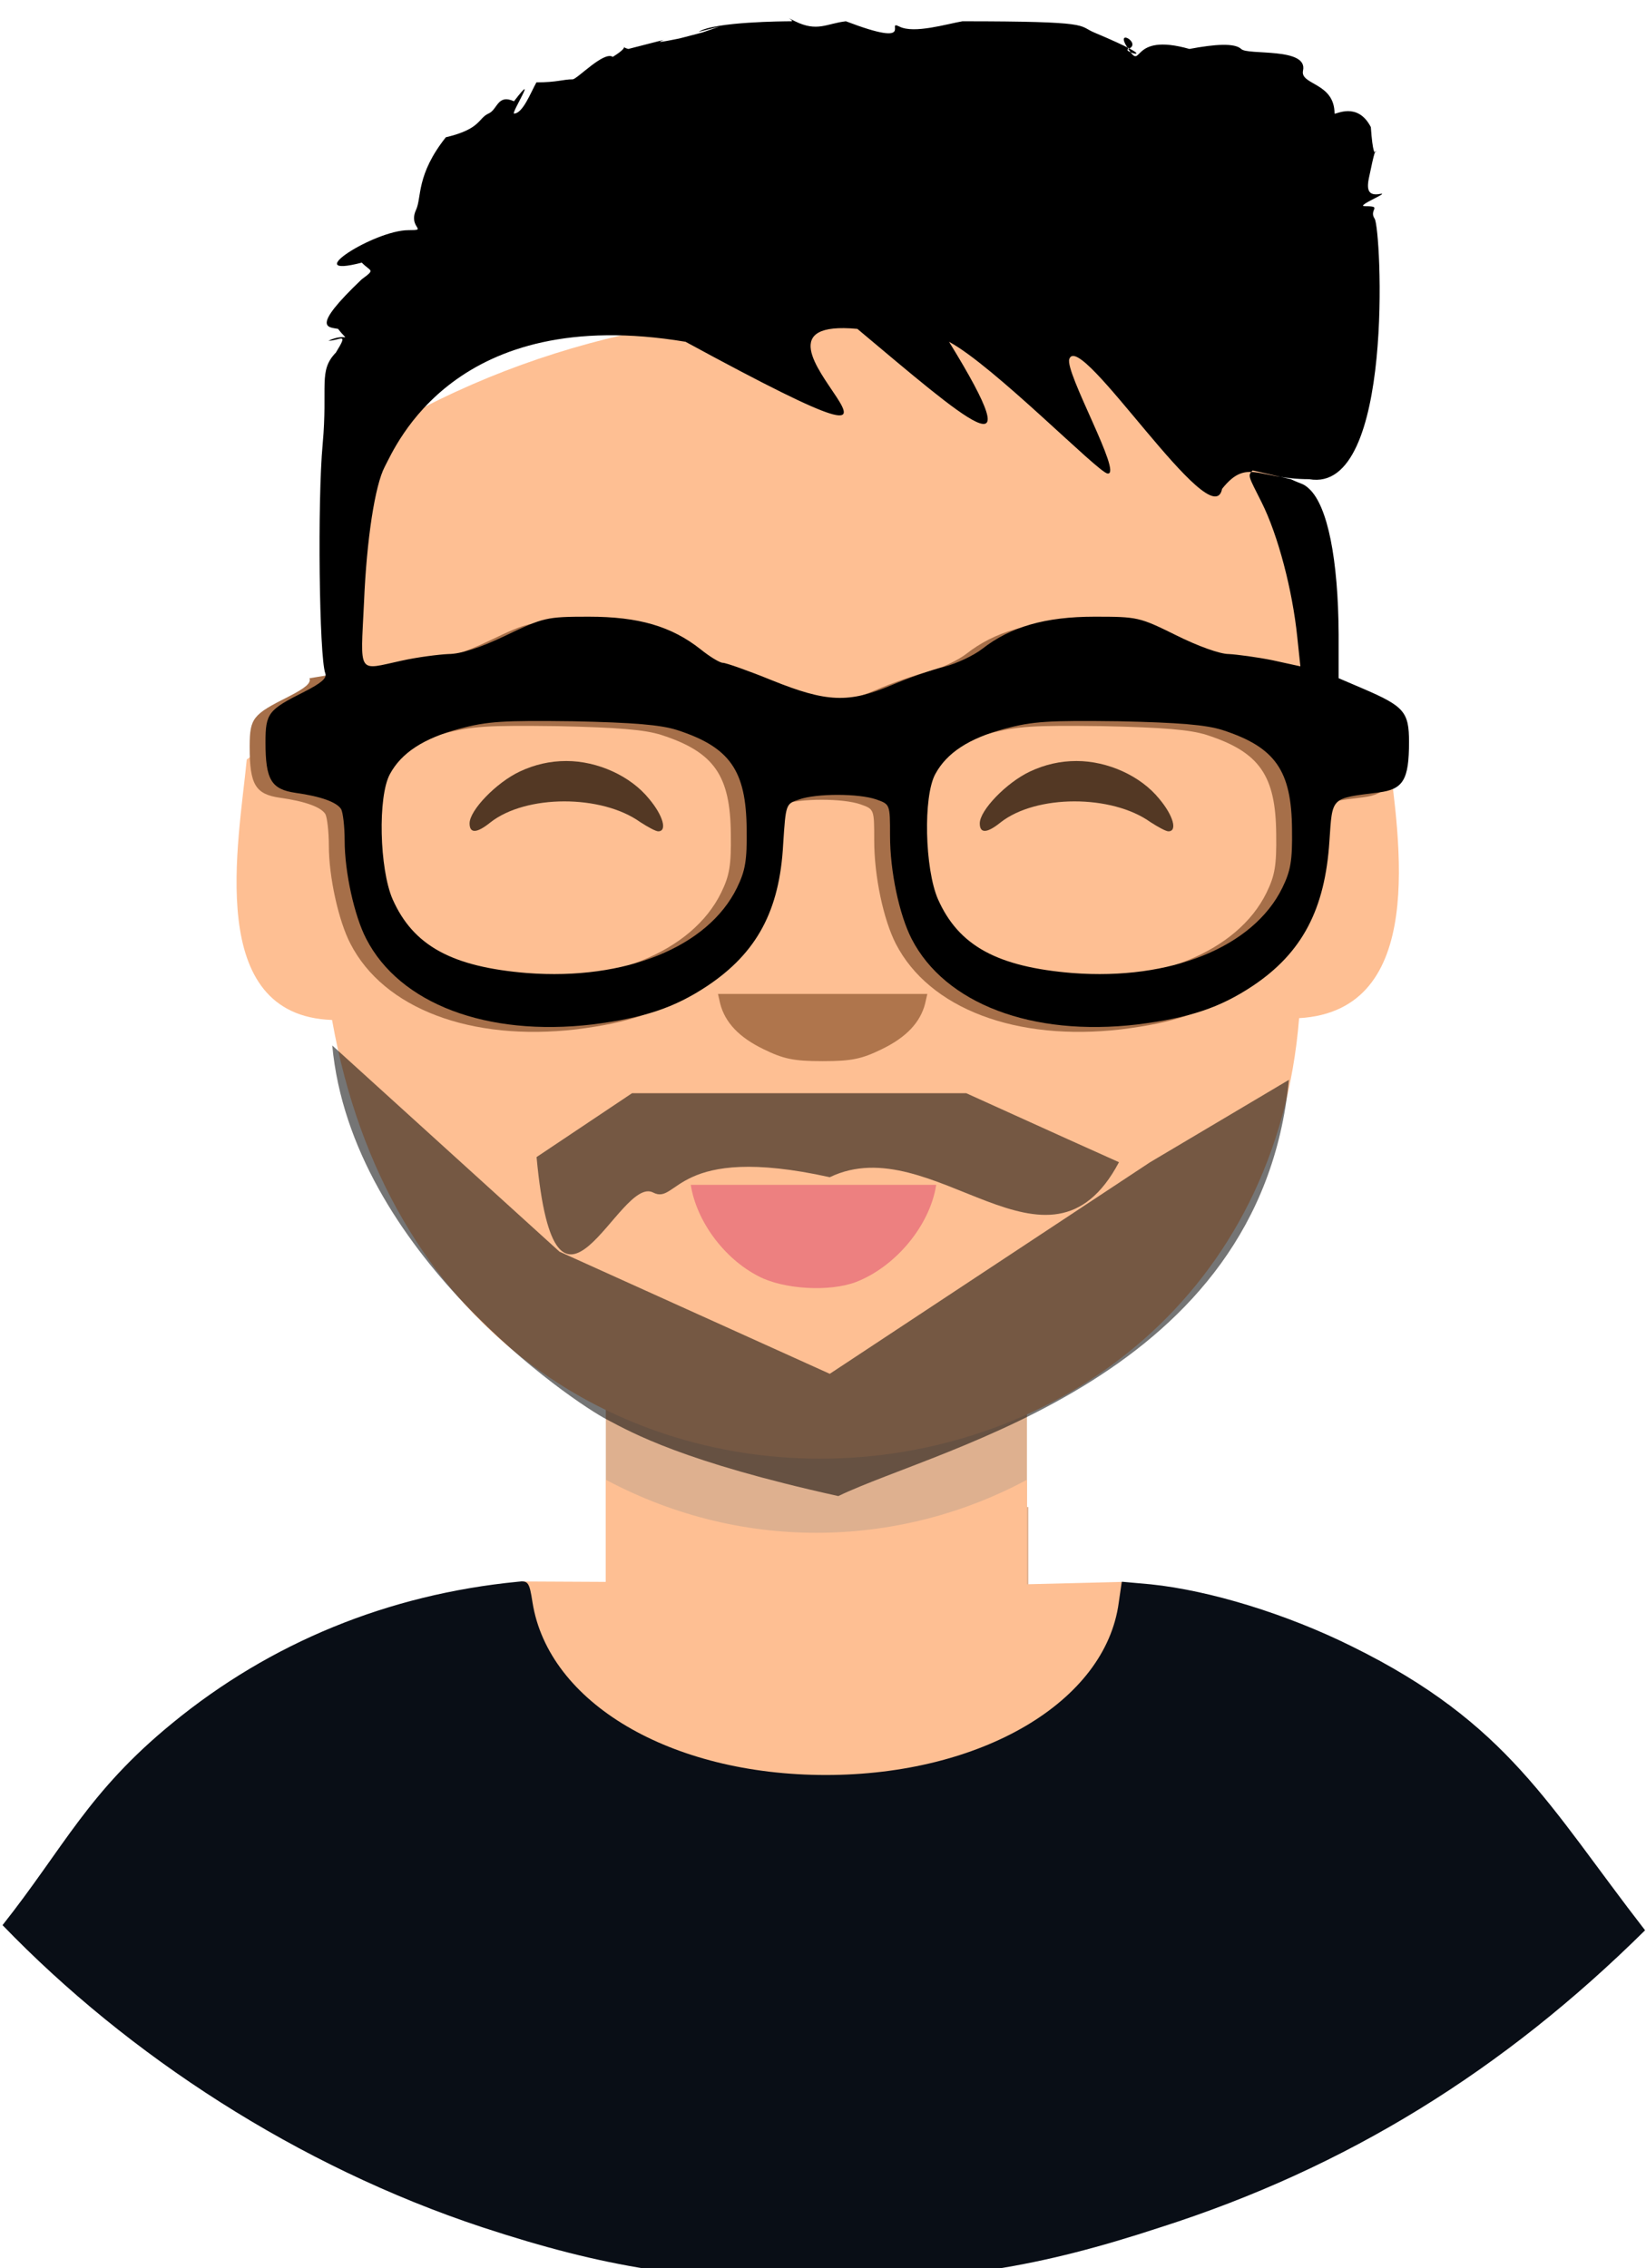 <svg width="431" height="594" viewBox="0 0 431 594" fill="none" xmlns="http://www.w3.org/2000/svg">
<g filter="url(#filter0_i_21_4120)">
<path fill-rule="evenodd" clip-rule="evenodd" d="M158.636 347.74C195.391 367.331 236.608 365.155 268.901 347.739V390.658L269.266 390.648V415.848H158.636V347.74Z" fill="#DEB08F"/>
<path fill-rule="evenodd" clip-rule="evenodd" d="M158.635 383.501C195.39 403.094 236.608 400.917 268.901 383.501V410.871L293.734 410.252L294.042 410.263C294.042 476.234 136.326 486.109 136.326 410.164L136.942 410.137L158.635 410.247V383.501Z" fill="#FEBF93"/>
<path fill-rule="evenodd" clip-rule="evenodd" d="M94.067 112.373C181.781 56.524 293.996 76.385 331.909 113.213C342.87 139.589 343.645 165.031 340.42 192.34C347.825 187.026 356.631 188.243 363.569 193.191C366.38 215.852 373.909 260.68 340.169 262.625C328.554 407.231 115.72 425.23 86.95 263.098C53.51 261.944 62.527 216.639 64.616 194.883C72.639 188.78 81.8 191.851 87.487 194.582L94.067 112.373Z" fill="#FEBF93"/>
<path fill-rule="evenodd" clip-rule="evenodd" d="M81.039 173.614C81.499 174.88 80.002 176.146 75.511 178.447C66.215 183.09 65.4 184.056 65.377 191.328V191.68C65.377 201.46 66.874 203.991 73.323 204.912C79.887 205.833 84.034 207.328 85.186 209.169C85.645 209.975 86.107 213.657 86.107 217.454C86.107 225.624 88.64 237.132 91.75 243.114C100.502 260.145 123.304 268.775 150.943 265.553C164.533 263.827 172.479 261.18 181.116 255.427C194.015 246.797 200.003 235.751 200.924 218.375C201.616 207.788 201.616 207.788 205.071 206.638C209.562 205.028 220.734 205.028 225.34 206.638C228.909 207.904 228.909 207.904 228.909 216.074C228.909 225.509 231.328 236.786 234.552 243.116C243.305 260.145 266.107 268.775 293.632 265.553C307.336 263.827 315.282 261.18 323.92 255.428C336.818 246.798 342.807 235.406 343.958 217.57C344.764 205.833 344.19 206.409 356.857 204.797C363.305 203.992 364.803 201.46 364.803 191.565C364.803 183.74 363.536 182.245 352.826 177.642L346.376 174.88L336.357 171.774L328.987 170.163C324.956 169.358 319.774 168.666 317.585 168.551C315.282 168.551 309.525 166.48 303.767 163.604C294.207 158.886 293.747 158.77 282.461 158.77C269.563 158.77 260.464 161.417 253.093 167.171C250.906 168.896 246.299 171.083 243.074 171.888C239.734 172.695 233.516 174.88 229.255 176.721C218.084 181.439 212.326 181.209 198.046 175.455C191.828 172.925 185.953 170.852 185.148 170.852C184.34 170.852 181.692 169.242 179.274 167.286C171.673 161.302 163.151 158.77 150.022 158.77C138.851 158.77 138.161 159.001 128.257 163.719C121.577 166.941 116.394 168.551 113.285 168.551C110.751 168.666 105.223 169.358 101.077 170.278L81.039 173.614ZM173.17 188.458C186.988 192.946 191.249 199.044 191.365 214.463C191.48 222.633 191.02 225.28 188.832 229.767C181.232 245.301 159.58 254.047 133.898 252.09C114.206 250.479 104.071 244.957 98.659 232.759C95.204 224.819 94.743 205.833 97.967 199.964C100.962 194.441 106.721 190.644 116.163 188.112C123.534 186.156 127.565 185.926 145.991 186.156C161.883 186.501 168.794 187.077 173.17 188.458ZM315.972 188.458C329.793 192.946 334.053 199.044 334.169 214.463C334.284 222.633 333.823 225.28 331.635 229.767C324.034 245.301 302.383 254.047 276.701 252.09C257.009 250.479 246.874 244.957 241.461 232.759C238.006 224.819 237.546 205.833 240.771 199.964C243.765 194.441 249.523 190.644 258.966 188.112C266.337 186.156 270.367 185.926 288.793 186.156C304.686 186.501 311.596 187.077 315.972 188.458Z" fill="#A66F49"/>
<path fill-rule="evenodd" clip-rule="evenodd" d="M188.369 2.954L179.447 6.062L183.908 4.508L177.947 6.062C164.529 8.823 183.908 3.814 164.529 8.823C161.5 8 166 7.495 160.447 10.895C158.143 9.284 151.098 16.775 149.947 16.775C147.413 16.775 145.947 17.568 140.461 17.568C138.947 20.275 136.891 25.738 134.587 25.738C133.781 25.738 141.266 13.856 134.587 22.517C130.21 20.561 130.326 24.702 127.908 25.738C125.144 27.003 125.947 29.775 116.737 31.951C108.947 41.775 110.444 47.717 108.947 50.939C106.758 55.772 112.359 56.275 106.947 56.275C97.964 56.275 77.947 69.12 94.739 64.775C97.043 67.191 98.424 66.421 94.739 69.12C81.094 82.122 85.988 81.622 88.52 82.122C91.629 86.149 90.94 82.927 85.988 85.228C89.02 85.228 91.446 82.658 87.946 88.332C83.293 93.129 85.873 97.08 84.491 112.269C83.109 126.998 83.57 168.077 85.182 172.335C85.643 173.601 84.146 174.866 79.654 177.168C70.21 181.885 69.52 182.806 69.52 190.401C69.52 200.181 71.017 202.713 77.466 203.633C84.031 204.554 88.176 206.049 89.328 207.891C89.789 208.696 90.249 212.378 90.249 216.176C90.249 224.346 92.783 235.852 95.892 241.836C104.645 258.866 127.447 267.496 155.087 264.275C168.677 262.548 176.623 259.902 185.26 254.149C198.158 245.518 204.147 234.471 205.068 217.096C205.759 206.51 205.759 206.51 209.214 205.36C213.706 203.748 224.876 203.748 229.483 205.36C233.053 206.626 233.053 206.626 233.053 214.795C233.053 224.231 235.471 235.508 238.696 241.837C247.449 258.867 270.251 267.496 297.775 264.275C311.48 262.549 319.426 259.902 328.063 254.149C340.962 245.519 346.95 234.127 348.102 216.292C348.908 204.554 348.332 205.13 361 203.519C367.449 202.714 368.947 200.182 368.947 190.286C368.947 182.462 367.679 180.966 356.969 176.363L350.52 173.601V162.094C350.405 142.418 347.641 128.495 342.804 124.007C341.191 122.511 340.879 122.865 338 121.484C332.5 120.238 330.366 119.745 328 119.193C326.618 120.574 326.911 120.67 330.366 127.574C334.627 136.09 338.428 150.473 339.694 162.9L340.501 170.495L333.13 168.884C329.099 168.078 323.917 167.388 321.729 167.273C319.426 167.273 313.667 165.202 307.909 162.325C298.35 157.607 297.89 157.492 286.604 157.492C273.705 157.492 264.607 160.139 257.237 165.892C255.049 167.618 250.442 169.804 247.218 170.61C243.878 171.416 237.659 173.602 233.398 175.443C222.228 180.161 216.469 179.931 202.189 174.177C195.97 171.646 190.097 169.575 189.29 169.575C188.484 169.575 185.836 167.963 183.417 166.007C175.817 160.024 167.294 157.492 154.165 157.492C142.995 157.492 142.303 157.722 132.399 162.44C125.72 165.662 120.537 167.273 117.428 167.273C114.895 167.388 109.367 168.078 105.221 168.999C93.474 171.531 94.395 173.026 95.316 153.695C96.008 137.125 98.195 123.087 100.73 118.254C103.609 112.845 119.039 75.444 179.5 85.5C266 132.5 183.5 78.275 224.5 82.122C253 106 270.957 122 248.5 85.5C260.247 91.829 287.467 119.655 290 120C294.146 120.575 278.733 93.452 280 90C282.765 82.061 317.503 137.007 320 124.007C326.528 115.851 329.304 121.484 342.804 121.484C365.25 125.484 361.674 55.806 359.947 53.275C358.334 50.859 362.106 50 357.5 50C354.506 50.115 364.095 46.315 361.447 46.775C356.725 47.696 358.371 43.267 358.947 40.275C361.25 28.999 359.947 43.275 358.947 29.275C355.447 22.517 349.677 26.083 349.447 25.738C349.447 17.568 340.385 18.297 341.191 14.5C342.573 8.286 326.612 10.549 325 8.823C323.272 7.212 318.126 7.557 311.447 8.823C295.669 4.336 299.362 14.807 295.447 8.823C291.416 2.955 299.247 7.327 295.447 8.823C293.373 9.628 306 12.71 286.5 4.508C282.123 2.667 286.5 1.574 252 1.574C247.969 2.265 239.3 4.91 235.5 2.954C231.585 0.998 240.5 8.823 221.5 1.574C216.433 2.15 214.051 4.451 208.177 1.574C204.492 -0.267 208.612 1.689 207 1.574C205.388 1.574 186.977 1.689 182.947 4.336L188.369 2.954ZM177.312 187.179C191.132 191.667 195.393 197.765 195.509 213.184C195.624 221.354 195.163 224.001 192.975 228.488C185.374 244.022 163.724 252.768 138.042 250.812C118.349 249.201 108.215 243.677 102.802 231.48C99.347 223.54 98.886 204.554 102.111 198.686C105.105 193.162 110.863 189.365 120.306 186.833C127.678 184.877 131.708 184.647 150.134 184.877C166.027 185.223 172.936 185.798 177.312 187.179ZM320.116 187.179C333.935 191.667 338.197 197.765 338.312 213.184C338.427 221.354 337.966 224.001 335.778 228.488C328.177 244.022 306.527 252.768 280.845 250.812C261.152 249.201 251.018 243.677 245.605 231.48C242.15 223.54 241.689 204.554 244.914 198.686C247.908 193.162 253.666 189.365 263.109 186.833C270.481 184.877 274.511 184.647 292.937 184.877C308.83 185.223 315.739 185.798 320.116 187.179Z" fill="black"/>
<path fill-rule="evenodd" clip-rule="evenodd" d="M136.087 198.046C129.983 200.922 122.957 208.172 122.957 211.624C122.957 214.27 124.8 214.27 128.37 211.394C137.698 204.029 157.507 204.029 167.641 211.279C169.599 212.544 171.672 213.695 172.363 213.695C174.781 213.695 173.63 209.552 169.945 205.179C165.108 199.196 156.471 195.284 148.294 195.284C144.033 195.284 140.002 196.204 136.087 198.045V198.046Z" fill="#533824"/>
<path fill-rule="evenodd" clip-rule="evenodd" d="M269.677 198.046C263.573 200.922 256.548 208.172 256.548 211.624C256.548 214.27 258.391 214.27 261.961 211.394C271.289 204.029 291.097 204.029 301.232 211.279C303.189 212.544 305.262 213.695 305.954 213.695C308.372 213.695 307.22 209.552 303.535 205.179C298.698 199.196 290.061 195.284 281.884 195.284C277.623 195.284 273.593 196.204 269.677 198.045L269.677 198.046Z" fill="#533824"/>
<path fill-rule="evenodd" clip-rule="evenodd" d="M188.576 258.806C189.843 263.754 193.528 267.667 199.977 270.774C205.16 273.305 207.809 273.881 215.409 273.881C223.01 273.881 225.659 273.305 230.841 270.774C237.291 267.667 240.976 263.755 242.242 258.806L242.818 256.275H215.409H188L188.576 258.806Z" fill="#AF754C"/>
<path fill-rule="evenodd" clip-rule="evenodd" d="M180.877 306.275C182.374 315.826 189.63 325.607 198.613 330.209C205.177 333.662 217.269 334.352 224.179 331.706C234.544 327.678 243.527 316.862 245.139 306.275H180.877Z" fill="#ED8080"/>
<path fill-rule="evenodd" clip-rule="evenodd" d="M87 269.775C92 323.775 150.017 363.173 159 367.775C165.564 371.227 178.821 378.775 219.5 387.775C246.5 374.775 330 356.76 337.5 278.775L301.161 300.345L217.274 355.76L146.5 323.775L87 269.775Z" fill="#010101" fill-opacity="0.54"/>
<path fill-rule="evenodd" clip-rule="evenodd" d="M140.5 299C145.5 353 162.017 303.673 171 308.275C177.564 311.727 176.595 295.275 217.274 304.275C244.274 291.275 274.5 335.275 293 300.345L279.5 294.275L253 282.275H165.5L140.5 299Z" fill="#010101" fill-opacity="0.54"/>
<path d="M255.721 521.277L263.116 515.269C264.83 513.877 267.349 514.136 268.742 515.849C270.136 517.561 269.876 520.078 268.162 521.47L264.583 524.377L290.568 546.253C292.281 547.645 292.541 550.162 291.148 551.874C290.357 552.846 289.205 553.349 288.043 553.349C287.156 553.349 286.263 553.056 285.522 552.454L255.721 527.477C254.787 526.718 254.245 525.58 254.245 524.377C254.245 523.175 254.787 522.036 255.721 521.277Z" fill="#1864AB"/>
<path d="M288.56 484.568C290.683 484.585 292.391 486.318 292.374 488.44L292.044 549.538C292.027 551.66 290.291 553.366 288.168 553.349C287.63 553.345 287.12 553.23 286.656 553.027C285.291 552.43 284.341 551.061 284.354 549.476L284.685 488.379C284.702 486.257 286.437 484.551 288.56 484.568Z" fill="#1864AB"/>
<path d="M305.438 526.596L308.169 524.377L298.441 516.473C296.727 515.081 296.468 512.565 297.861 510.853C299.254 509.14 301.773 508.881 303.487 510.273L317.03 521.277C317.965 522.036 318.507 523.175 318.507 524.377C318.507 525.58 317.965 526.718 317.03 527.477L310.483 532.797C309.742 533.399 308.849 533.692 307.963 533.692C306.8 533.692 305.648 533.188 304.858 532.217C303.464 530.505 303.724 527.988 305.438 526.596Z" fill="#C83267"/>
<path fill-rule="evenodd" clip-rule="evenodd" d="M135.624 410.205C101.652 413.512 70.789 426.164 45.107 447.252C23.008 465.321 16.843 479.682 0.663 500.135C33.629 534.308 77.958 563.263 126.298 579.255C158.543 589.856 180.54 593.275 215.088 593.275C249.639 593.275 271.634 589.856 303.881 579.255C352.649 563.672 393.728 538.135 430.759 501.48C405.396 468.771 394.957 447.332 354.091 427.189C336.931 418.641 316.778 412.485 301.346 410.889L294.078 410.235L293.733 410.227L292.939 415.677C289.485 441.667 256.895 460.817 216.241 460.817C175.589 460.817 143.573 441.894 139.426 415.563C138.621 410.32 138.274 409.863 135.626 410.205H135.624Z" fill="#090E16"/>
</g>
<defs>
<filter id="filter0_i_21_4120" x="0.663" y="0.781" width="430.095" height="596.494" filterUnits="userSpaceOnUse" color-interpolation-filters="sRGB">
<feFlood flood-opacity="0" result="BackgroundImageFix"/>
<feBlend mode="normal" in="SourceGraphic" in2="BackgroundImageFix" result="shape"/>
<feColorMatrix in="SourceAlpha" type="matrix" values="0 0 0 0 0 0 0 0 0 0 0 0 0 0 0 0 0 0 127 0" result="hardAlpha"/>
<feOffset dy="4"/>
<feGaussianBlur stdDeviation="2"/>
<feComposite in2="hardAlpha" operator="arithmetic" k2="-1" k3="1"/>
<feColorMatrix type="matrix" values="0 0 0 0 0 0 0 0 0 0 0 0 0 0 0 0 0 0 0.25 0"/>
<feBlend mode="normal" in2="shape" result="effect1_innerShadow_21_4120"/>
</filter>
</defs>
</svg>
